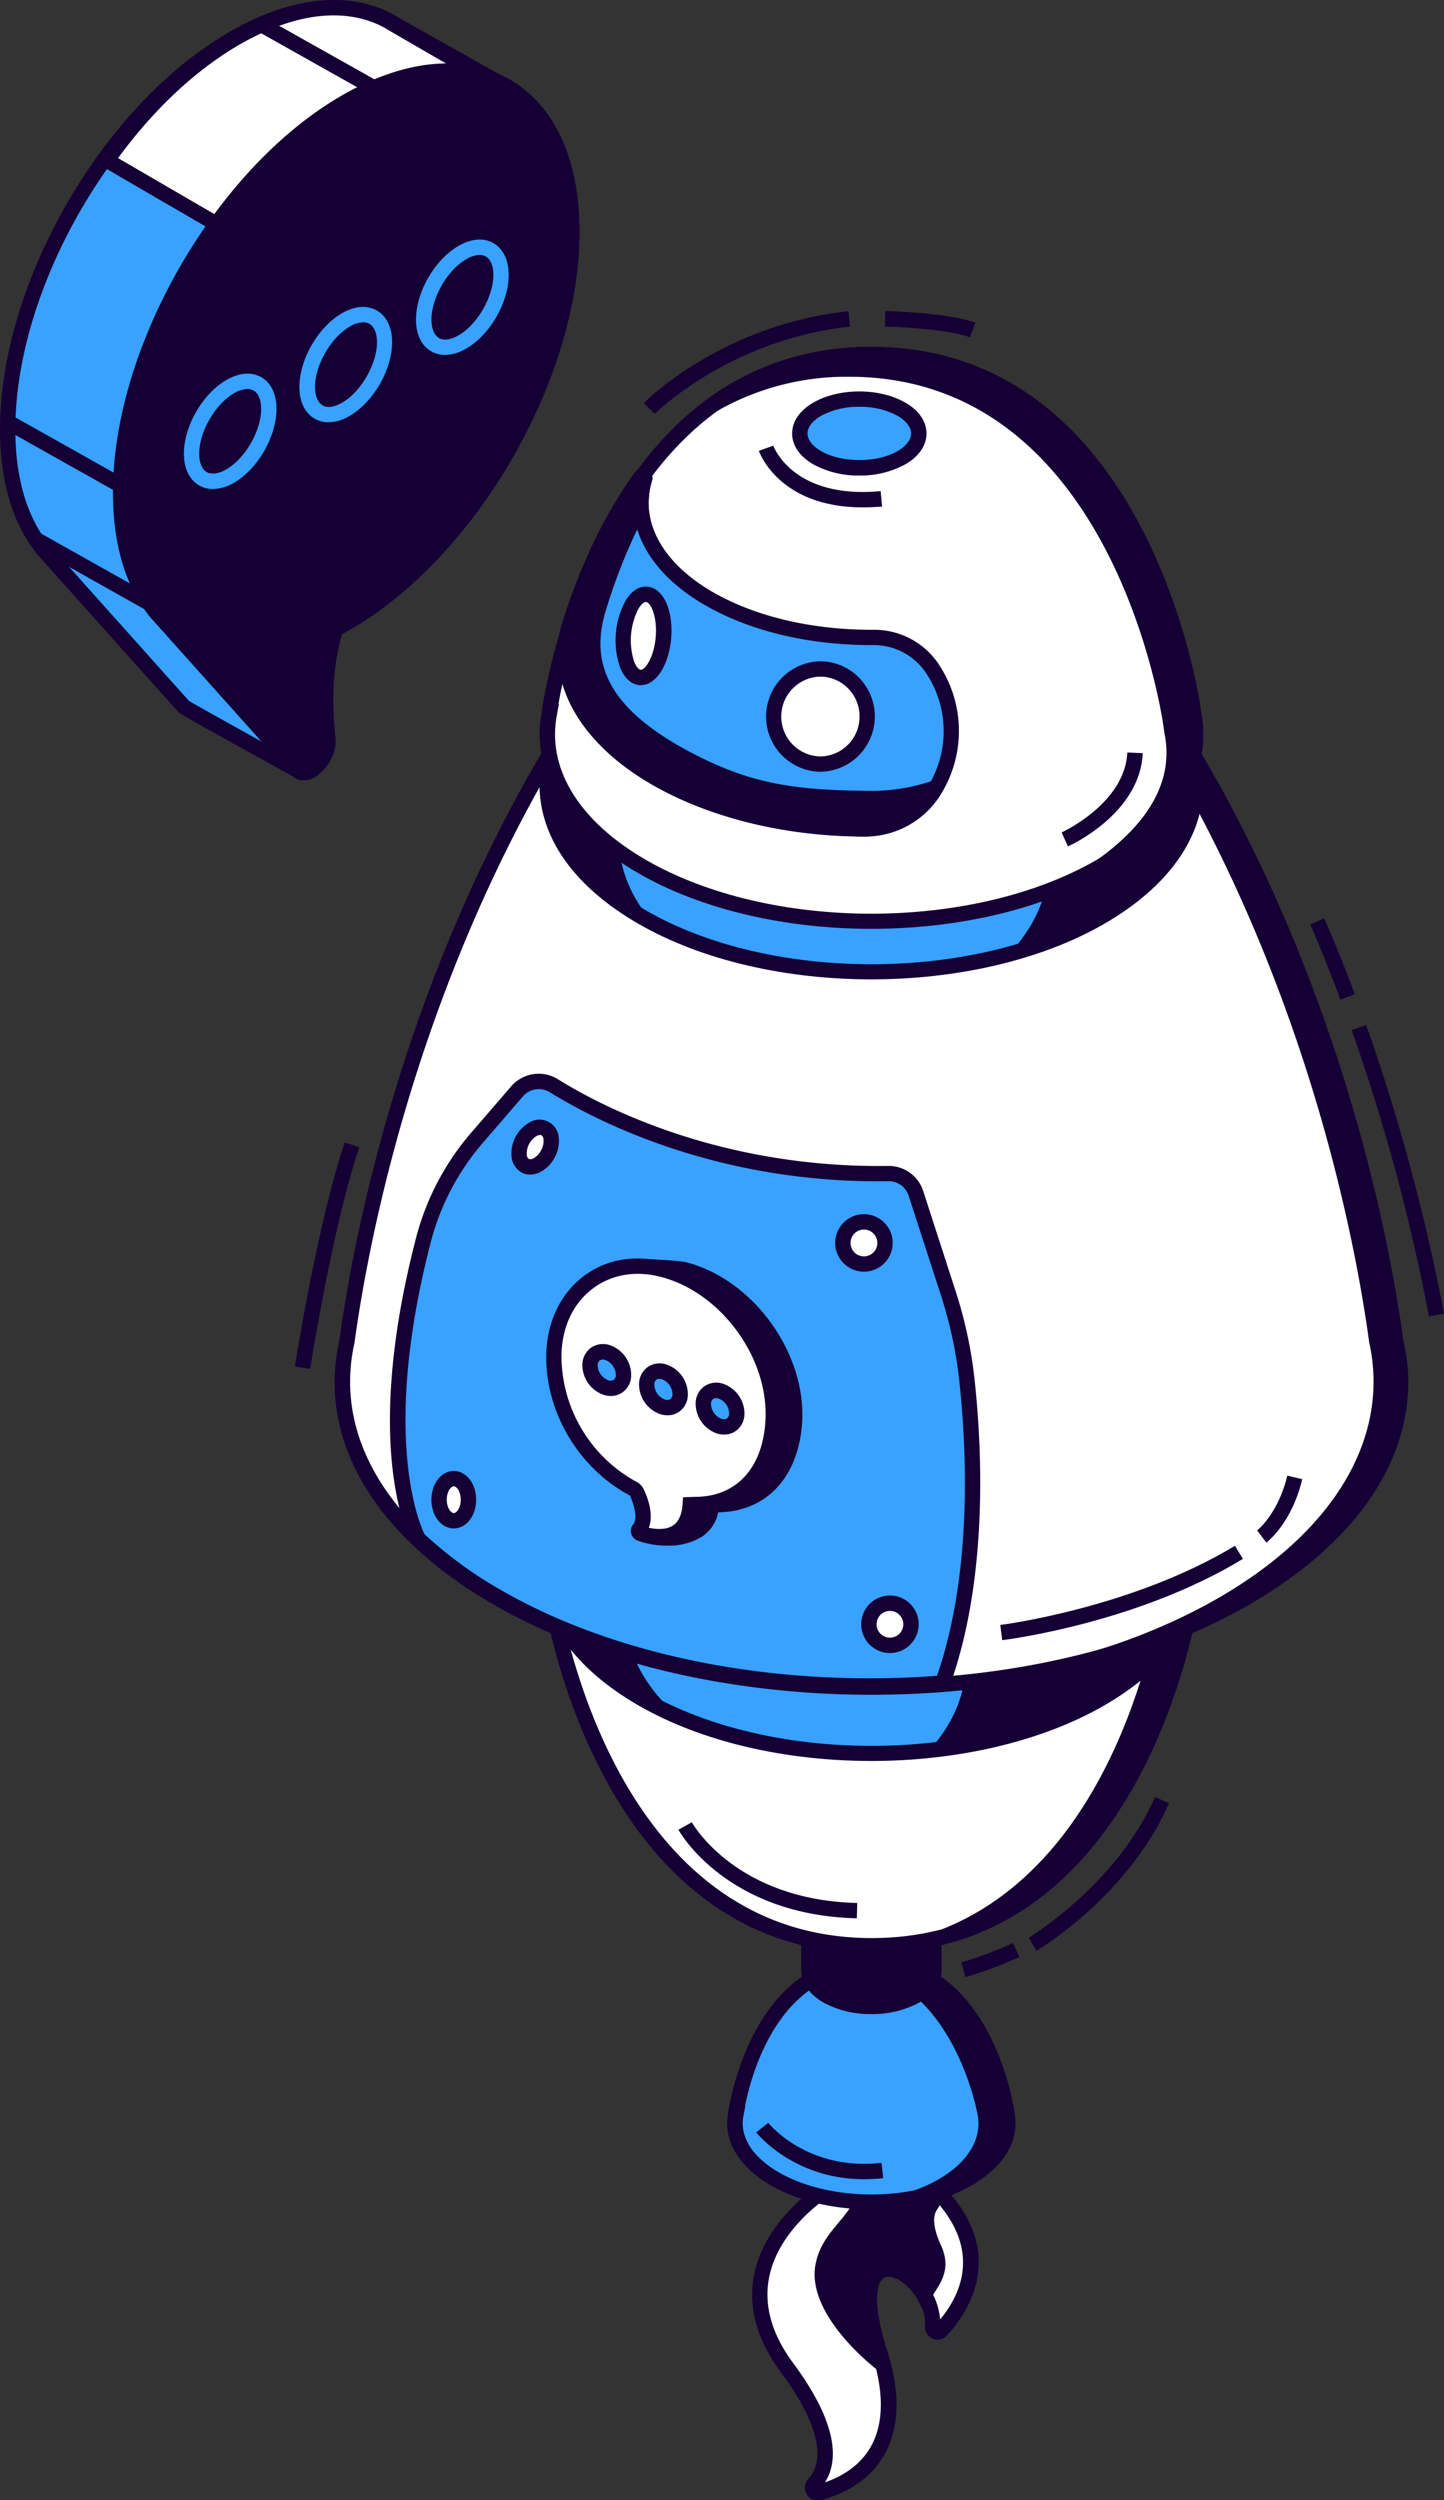 <svg id="Layer_1" data-name="Layer 1" xmlns="http://www.w3.org/2000/svg" viewBox="0 0 373.81 646.91"><rect x="0" y="0" width="373.81" height="646.91" fill="#333333" stroke="none"/><defs><style>.cls-1{fill:#fff;}.cls-2{fill:#150035;}.cls-3{fill:#39a1ff;}</style></defs><title>features-1</title><path class="cls-1" d="M229.43,580.34a1.24,1.24,0,0,1-.53.75c-3.73,2.36-30.13,20.44-10.66,46.65,13,17.54,10.59,26.14,6.91,30.13a1.27,1.27,0,0,0,1.24,2.1c9-2.43,23.92-10.42,15.68-36.49-10.55-33.37,14.73-21.22,13.79-6.43a1.25,1.25,0,0,0,2.17,1c5.55-6,15.18-20.6-2.15-37.2C235.2,561,230.17,577.27,229.43,580.34Z" transform="translate(-14.43 -15.09)"/><path class="cls-2" d="M226,662a3.2,3.2,0,0,1-2.75-1.56,3.24,3.24,0,0,1,.4-3.91c4.8-5.21,2.3-15-7.05-27.6-6.19-8.35-8.56-16.77-7-25,2.52-13.55,14.86-22.32,18-24.33.6-2.27,2.68-8.33,8.35-10s12.81,1.65,21.33,9.81c18.77,18,7.82,34,2.24,40a3.24,3.24,0,0,1-5.61-2.45,13.54,13.54,0,0,0-7-12.13c-1-.49-2.75-1.15-3.92-.14-1.83,1.56-2.54,7.17,1,18.23s3.32,20-.46,27c-4,7.35-11.25,10.61-16.6,12.06A3.56,3.56,0,0,1,226,662Zm12.87-88.86a6.7,6.7,0,0,0-1.87.25c-3.9,1.15-5.33,6-5.68,7.42h0a3.2,3.2,0,0,1-1.39,1.94c-2.35,1.49-14.16,9.53-16.45,21.87-1.32,7.13.8,14.51,6.31,21.93,12,16.23,11.54,25.58,8.19,30.83,4.24-1.48,9.14-4.25,12-9.47,3.24-5.91,3.29-13.94.16-23.84-4.57-14.48-2.39-20.2.25-22.45,2.13-1.82,5.15-2,8.28-.39a17.71,17.71,0,0,1,9.13,14c5.64-6.82,11.23-19-3.32-33C248.23,576.25,242.9,573.14,238.91,573.14Z" transform="translate(-14.43 -15.09)"/><path class="cls-2" d="M256.22,596.82c-2.84-6.11-2.1-9.48-.75-11.32a3.22,3.22,0,0,0-.72-4.59c-5.57-3.89-14.16-9.78-16.22-9.76,3.81,17.49-8.94,19.16-11,30.15-2.24,11.77,14.67,25.08,15.16,25.32-.27-1-.52-2-.87-3.15-8.5-26.91,6.28-24.21,11.83-14.41C255.08,605.82,259,602.82,256.22,596.82Z" transform="translate(-14.43 -15.09)"/><path class="cls-2" d="M245.67,630.41l-3.93-2c-.2-.1-18.74-14.1-16.19-27.47.89-4.7,3.48-7.81,6-10.82,3.71-4.46,7.21-8.67,5.06-18.52l-.52-2.39,2.44,0c1.7.07,5.22,1.63,17.38,10.11a5.14,5.14,0,0,1,2.15,3.39,5.29,5.29,0,0,1-1,4c-1.33,1.81-1,5.11.95,9.3,2.59,5.61.27,9.24-1.44,11.9a17.4,17.4,0,0,0-1.16,2l-1.62,3.55L251.88,610c-2.47-4.36-6.58-6.6-8.65-5.73s-3.4,6.4.45,18.56c.31,1,.55,1.93.79,2.86Zm-4.61-56.1c1,9.32-2.94,14.08-6.48,18.33-2.28,2.74-4.43,5.33-5.13,9-1.25,6.56,4.76,14.25,9.44,19-3.89-14.53,0-18.76,2.75-20,3.59-1.56,8.37.47,11.84,4.69,1.42-2.23,2.53-4.27.93-7.71h0c-2.65-5.72-2.83-10.2-.54-13.32a1.32,1.32,0,0,0,.25-1,1.21,1.21,0,0,0-.5-.78C247.1,578,243.28,575.56,241.06,574.31Z" transform="translate(-14.43 -15.09)"/><path class="cls-3" d="M275.11,561.94h0S270.17,523,240,523s-35.1,38.92-35.1,38.92h0c-1.25,6,2.08,12.27,10.07,16.88,13.8,8,36.19,8,50,0C273,574.21,276.36,567.94,275.11,561.94Z" transform="translate(-14.43 -15.09)"/><path class="cls-2" d="M240,586.75c-9.42,0-18.83-2.07-26-6.21-7.55-4.36-11.56-10.31-11.32-16.62h0l0-.21a16.24,16.24,0,0,1,.22-1.81l0-.21C203,561.28,208.52,521,240,521h0c31.52,0,37,40.24,37.06,40.65l0,.25a14.78,14.78,0,0,1,.19,1.47l.06.51h0c.24,6.31-3.77,12.26-11.32,16.62C258.86,584.68,249.45,586.75,240,586.75ZM207.3,560h.08l-.47,2.39c-1.12,5.39,2.2,10.77,9.12,14.76,13.24,7.64,34.77,7.64,48,0,6.92-4,10.24-9.37,9.12-14.76l-.49-2.39h.12C271.25,551.85,264.34,525,240,525h0C216,525,208.9,551.91,207.3,560Z" transform="translate(-14.43 -15.09)"/><path class="cls-2" d="M275.69,562h0s-5-38.91-35.1-38.92c-1.43,0-4.35.8-5.68,1,26.48,3.35,32.56,38,32.56,38h0c1.25,6-2.09,12.27-10.07,16.88-5.86,3.38-13.26,5.31-20.89,5.82,10.36.7,21.15-1.23,29.1-5.82S276.94,568,275.69,562Z" transform="translate(-14.43 -15.09)"/><path class="cls-2" d="M223.86,465v59.76c-.06,2.44,1.51,4.88,4.73,6.74,6.32,3.65,16.57,3.65,22.89,0,3.15-1.82,4.74-4.21,4.74-6.6h0V464.79Z" transform="translate(-14.43 -15.09)"/><path class="cls-2" d="M240,536.2a25.36,25.36,0,0,1-12.43-3c-3.72-2.15-5.8-5.25-5.72-8.51V463l36.33-.19v62.06c0,3.23-2,6.19-5.73,8.32A25.37,25.37,0,0,1,240,536.2Zm-14.18-69.26v57.78c0,1.81,1.32,3.62,3.73,5,5.67,3.27,15.24,3.27,20.9,0,2.42-1.39,3.75-3.13,3.75-4.88V466.79Z" transform="translate(-14.43 -15.09)"/><path class="cls-1" d="M156.78,426.29h-.05s11.94,92.32,83.47,92.23S323.33,426,323.33,426h-.05c2.94-14.27-5-29.12-24-40-32.81-18.87-85.94-18.77-118.68.21C161.68,397.15,153.79,412,156.78,426.29Z" transform="translate(-14.43 -15.09)"/><path class="cls-2" d="M240.09,520.51c-72.36,0-85.2-93-85.33-94l-.09-.69c-2.82-15.5,6.23-30.54,25-41.39,33.24-19.27,87.36-19.36,120.67-.21,18.85,10.83,27.94,25.92,25.06,41.5l-.05.49c-.12.94-12.66,94.18-85.1,94.27Zm-81-92.23c2.43,14,18.34,88.26,81,88.26h.1C303,516.46,318.63,442,321,428h-.12l.44-2.39c2.9-14-5.49-27.82-23-37.9-32.21-18.52-84.56-18.43-116.7.21-17.48,10.13-25.82,24-22.88,38l.5,2.4Z" transform="translate(-14.43 -15.09)"/><path class="cls-2" d="M299.77,383.92c-28.06-16.14-71-18.36-103.28-6.8,31-8.35,69-5.24,94.62,9.49,19,10.91,26.92,25.77,24,40h.05s-8.71,69-57.26,87.81c56.2-13.41,65.92-90.51,65.92-90.51h-.05C326.69,409.68,318.74,394.82,299.77,383.92Z" transform="translate(-14.43 -15.09)"/><path class="cls-3" d="M299.36,386.07c32.78,18.92,32.78,49.6,0,68.52s-85.91,18.93-118.68,0-32.78-49.59,0-68.52S266.59,367.15,299.36,386.07Z" transform="translate(-14.43 -15.09)"/><path class="cls-2" d="M240,470.72c-21.85,0-43.7-4.8-60.34-14.4s-25.57-22.3-25.57-36,9.08-26.46,25.57-36c33.27-19.2,87.4-19.21,120.68,0h0c16.49,9.52,25.57,22.3,25.57,36s-9.08,26.46-25.57,36S261.87,470.72,240,470.72Zm0-96.86c-21.13,0-42.26,4.65-58.35,13.93-15.21,8.78-23.58,20.34-23.58,32.54s8.37,23.76,23.58,32.55c32.17,18.57,84.53,18.57,116.7,0,15.21-8.78,23.59-20.33,23.59-32.54s-8.38-23.76-23.59-32.54C282.28,378.51,261.15,373.86,240,373.86Z" transform="translate(-14.43 -15.09)"/><path class="cls-2" d="M200.92,398.48c29.64-17.11,75.87-18.69,108.7-4.86a67.71,67.71,0,0,0-10.69-7.55c-32.78-18.92-85.91-18.92-118.69,0s-32.77,49.6,0,68.52a87.16,87.16,0,0,0,10,4.86C168.65,440.64,172.21,415.05,200.92,398.48Z" transform="translate(-14.43 -15.09)"/><path class="cls-2" d="M298,386.51c-32.77-18.92-85.91-18.92-118.68,0a62.15,62.15,0,0,0-14.81,11.56c26.43-2.94,54.83,1.49,75.3,13.31,26.71,15.42,31.65,38.65,14.81,57,15.9-1.77,31.07-6.21,43.38-13.31C330.77,436.11,330.77,405.43,298,386.51Z" transform="translate(-14.43 -15.09)"/><path class="cls-1" d="M377,372.6a46.75,46.75,0,0,0-1.18-10.23c-3.35-24.61-15.33-89.92-53.51-153.83L240,215.47l-82.27-6.93c-38.18,63.91-50.16,129.22-53.51,153.83-5.28,23.49,7.68,48.09,38.94,66.14,53.48,30.88,140.2,30.88,193.68,0C363.61,413.07,377,392.83,377,372.6Z" transform="translate(-14.43 -15.09)"/><path class="cls-2" d="M240,453.59c-35.43,0-70.86-7.79-97.84-23.36-31.06-17.94-45.6-42.83-39.88-68.3,3.39-25,15.49-90.39,53.75-154.41l.63-1.06,83.34,7,83.34-7,.63,1.06c38.27,64,50.36,129.44,53.78,154.58A48.17,48.17,0,0,1,379,372.6c0,21.86-14.59,42.32-41.1,57.63C310.88,445.8,275.45,453.59,240,453.59Zm-81.2-243c-37.37,63.05-49.24,127.25-52.61,152-5.35,23.82,8.5,47.14,38,64.15,52.85,30.51,138.85,30.51,191.7,0C361.1,412.22,375,393,375,372.6a44.9,44.9,0,0,0-1.13-9.8c-3.4-24.93-15.25-89.11-52.64-152.18L240,217.46h-.17Z" transform="translate(-14.43 -15.09)"/><path class="cls-2" d="M376.22,362.38c-3.35-24.61-15.33-89.92-53.51-153.83l-7,.6c37.9,63.71,49.82,128.7,53.16,153.23A46.75,46.75,0,0,1,370,372.61c0,20.23-13.37,40.47-40.12,55.91-25.8,14.9-59.33,22.58-93.14,23.11,36.27.56,72.86-7.13,100.54-23.11,26.74-15.44,40.12-35.68,40.12-55.91A46.75,46.75,0,0,0,376.22,362.38Z" transform="translate(-14.43 -15.09)"/><path class="cls-3" d="M299.36,183.85c32.78,18.92,32.78,49.6,0,68.52s-85.91,18.92-118.68,0-32.78-49.6,0-68.52S266.59,164.92,299.36,183.85Z" transform="translate(-14.43 -15.09)"/><path class="cls-2" d="M240,268.49c-21.85,0-43.7-4.8-60.34-14.4s-25.57-22.3-25.57-36,9.08-26.46,25.57-36c33.27-19.21,87.4-19.21,120.68,0h0c16.49,9.53,25.57,22.3,25.57,36s-9.08,26.46-25.57,36S261.87,268.49,240,268.49Zm0-96.86c-21.13,0-42.26,4.65-58.35,13.94-15.21,8.78-23.58,20.33-23.58,32.54s8.37,23.76,23.58,32.54c32.17,18.57,84.53,18.57,116.7,0,15.21-8.78,23.59-20.34,23.59-32.54s-8.38-23.76-23.59-32.55h0C282.29,176.28,261.15,171.63,240,171.63Z" transform="translate(-14.43 -15.09)"/><path class="cls-2" d="M199.29,198.1c32.35-18.68,84.49-18.89,117.35-.7a59.66,59.66,0,0,0-16.54-13.55c-32.77-18.93-85.91-18.93-118.68,0s-32.78,49.6,0,68.52c.43.25.9.45,1.34.69C168,235.09,173.54,213,199.29,198.1Z" transform="translate(-14.43 -15.09)"/><path class="cls-2" d="M298,183.85c-32.77-18.93-85.91-18.93-118.68,0a62,62,0,0,0-14.89,11.64c31.41-9,70.57-6,96.76,9.08,26.67,15.39,31.63,38.58,14.89,56.88A98.59,98.59,0,0,0,298,252.37C330.81,233.45,330.81,202.77,298,183.85Z" transform="translate(-14.43 -15.09)"/><path class="cls-1" d="M323.27,199.22h.05s-11.77-92.34-83.3-92.38-83.3,92.38-83.3,92.38h.05c-3,14.25,5,29.12,23.91,40.07,32.77,18.92,85.91,18.92,118.68,0C318.32,228.34,326.24,213.47,323.27,199.22Z" transform="translate(-14.43 -15.09)"/><path class="cls-2" d="M240,255.41c-21.85,0-43.7-4.8-60.34-14.4-18.82-10.87-27.89-26-25-41.55l.05-.49c.12-.94,12.83-94.12,85.23-94.12h0c72.44,0,85.15,93.18,85.27,94.12l.09.7c2.79,15.49-6.29,30.52-25,41.34C283.72,250.61,261.87,255.41,240,255.41Zm-81-58.18h.12l-.44,2.39c-2.92,14,5.45,27.84,22.95,37.95,32.18,18.57,84.53,18.57,116.7,0,17.5-10.11,25.87-23.94,22.95-37.95l-.49-2.39H321c-2.41-14-18.19-88.37-81-88.4h0C177.18,108.83,161.44,183.27,159,197.23Z" transform="translate(-14.43 -15.09)"/><path class="cls-2" d="M323.34,199.22h.05s-11.77-92.34-83.3-92.38c-16.77,0-30.21,5.1-41,12.87a69.19,69.19,0,0,1,35.25-9.13c71.54,0,83.3,92.38,83.3,92.38l.19,1.33c2.62,12.6-3.51,24.35-18,34.77C318.48,228.14,326.29,213.38,323.34,199.22Z" transform="translate(-14.43 -15.09)"/><path class="cls-2" d="M300.8,240.77l-2.16-3.32c13.87-10,19.66-21,17.21-32.75l-.2-1.47c-.12-.92-12.4-90.62-81.34-90.66h0a67.52,67.52,0,0,0-34.22,8.86l-2.15-3.33a70.71,70.71,0,0,1,42.15-13.25h0c72.44,0,85.15,93.18,85.27,94.12l.09.69C328.22,215,319.28,230,300.8,240.77ZM240.39,108.83c67.09,5.06,79.08,93,79.19,93.88l.18,1.31a28.32,28.32,0,0,1,.09,11.52,26.85,26.85,0,0,0,1.54-15.92l-.49-2.39h.16C318.67,183.29,302.93,109.1,240.39,108.83Z" transform="translate(-14.43 -15.09)"/><path class="cls-3" d="M247.77,121c6,3.47,6,9.1,0,12.58S232,137,226,133.53s-6-9.11,0-12.58S241.76,117.48,247.77,121Z" transform="translate(-14.43 -15.09)"/><path class="cls-2" d="M236.88,138.13A24.23,24.23,0,0,1,225,135.25c-3.55-2.05-5.51-4.9-5.51-8s2-6,5.51-8c6.66-3.84,17.1-3.84,23.76,0,3.55,2,5.51,4.89,5.51,8s-2,6-5.51,8A24.18,24.18,0,0,1,236.88,138.13Zm0-17.78a20.3,20.3,0,0,0-9.89,2.32c-2.24,1.29-3.52,3-3.52,4.57s1.28,3.28,3.52,4.57c5.36,3.09,14.42,3.09,19.79,0,2.23-1.29,3.51-3,3.51-4.57s-1.28-3.28-3.51-4.57h0A20.31,20.31,0,0,0,236.88,120.35Z" transform="translate(-14.43 -15.09)"/><path class="cls-3" d="M197.93,170c-14.39-8.31-20-20.09-16.63-31a.5.5,0,0,0-.88-.46c-9.47,13.08-15.37,27.87-18.9,39.59-3.08,13.49,4.67,27.9,22.63,38.27,15,8.65,34.5,13,54.13,13.22a21,21,0,0,0,18.55-10.82l.18-.33a29.07,29.07,0,0,0-1-30h0A18.14,18.14,0,0,0,240.78,180C225.29,180.14,209.74,176.8,197.93,170Z" transform="translate(-14.43 -15.09)"/><path class="cls-2" d="M238.48,231.54h-.22c-20.81-.2-40.38-5-55.11-13.49-18.14-10.48-27-25.59-23.56-40.43,3.24-10.81,9.18-26.44,19.22-40.32a2.49,2.49,0,0,1,4.39,2.21c-3.19,10.47,2.68,21.22,15.72,28.75h0c11.13,6.42,25.92,9.87,41.84,9.78h.15a20,20,0,0,1,16.8,9.34,31.06,31.06,0,0,1,1,32l-.18.32A23,23,0,0,1,238.48,231.54Zm-60.12-86.47a139.36,139.36,0,0,0-14.94,33.56c-2.94,12.92,5.16,26.42,21.72,36,14.14,8.17,33,12.77,53.16,12.95a19.11,19.11,0,0,0,16.79-9.8l.19-.32a27.06,27.06,0,0,0-.91-27.91A16.26,16.26,0,0,0,240.91,182H240c-16.24,0-31.49-3.65-43-10.31C184.86,164.73,178.28,155.11,178.36,145.07Z" transform="translate(-14.43 -15.09)"/><path class="cls-2" d="M239.36,221.65c-19.63-.18-31.43-1.85-47.53-10.44-18.3-9.76-27.62-21.34-22.63-38.27a146.92,146.92,0,0,1,11.19-27.2,21.47,21.47,0,0,1,.91-6.81.5.5,0,0,0-.88-.46c-9.47,13.08-15.37,27.87-18.9,39.59-3.08,13.49,4.67,27.9,22.63,38.27,15,8.65,34.5,13.22,54.13,13.22,7.74,0,13.53-5.57,17.49-9.7a.36.36,0,0,0-.4-.57A51.06,51.06,0,0,1,239.36,221.65Z" transform="translate(-14.43 -15.09)"/><path class="cls-2" d="M238.28,231.54c-20.49,0-40.06-4.79-55.13-13.49-18.14-10.48-27-25.59-23.56-40.43,3.24-10.81,9.18-26.44,19.22-40.32a2.49,2.49,0,0,1,4.39,2.21,19.69,19.69,0,0,0-.83,6.17l0,.54-.25.46a145.11,145.11,0,0,0-11,26.83c-4.3,14.58,2.38,25.66,21.66,36,16,8.51,27.27,10,46.61,10.2a48.34,48.34,0,0,0,15.36-2.26,2.35,2.35,0,0,1,2.76.95,2.33,2.33,0,0,1-.29,2.87C252.07,226.58,246.22,231.54,238.28,231.54ZM178.4,145a139.18,139.18,0,0,0-15,33.62c-2.94,12.92,5.16,26.42,21.72,36,14.47,8.35,33.34,12.95,53.14,12.95,4.4,0,8.15-2,11.53-4.81a57.39,57.39,0,0,1-10.47.89h0c-19.61-.19-31.86-1.83-48.45-10.68-13.19-7-30-18.9-23.59-40.58a149.39,149.39,0,0,1,11.1-27.13Z" transform="translate(-14.43 -15.09)"/><path class="cls-1" d="M186.16,180c-.47,5.94-3.17,10.57-6,10.35s-4.8-5.23-4.33-11.17,3.17-10.57,6-10.34S186.63,174.08,186.16,180Z" transform="translate(-14.43 -15.09)"/><path class="cls-2" d="M180.33,192.36H180c-2.18-.18-4-1.85-5.1-4.71a21.73,21.73,0,0,1,1.34-16.92c1.54-2.65,3.55-4.05,5.78-3.84,4.08.32,6.73,6,6.16,13.3h0C187.58,187.22,184.26,192.36,180.33,192.36Zm1.31-21.53c-.46,0-1.24.58-2,1.89a18,18,0,0,0-1.07,13.49c.56,1.45,1.27,2.14,1.72,2.18,1.05.09,3.46-3.09,3.89-8.53h0c.43-5.44-1.38-8.94-2.5-9Z" transform="translate(-14.43 -15.09)"/><path class="cls-1" d="M238.93,200.57a12.21,12.21,0,1,1-12.12-12.4A12.25,12.25,0,0,1,238.93,200.57Z" transform="translate(-14.43 -15.09)"/><path class="cls-2" d="M226.72,214.78h-.1a14.3,14.3,0,0,1,.1-28.59h.1a14.07,14.07,0,0,1,10,4.26,14.32,14.32,0,0,1-10.12,24.33Zm0-24.62a10.33,10.33,0,0,0-.07,20.65h.07a10.29,10.29,0,0,0,10.22-10.26l2,0-2,0a10.25,10.25,0,0,0-2.95-7.32,10.09,10.09,0,0,0-7.2-3.07Z" transform="translate(-14.43 -15.09)"/><path class="cls-3" d="M259.87,349.6l-8.35-25.79a7.43,7.43,0,0,0-7.24-5.09c-43.67.69-74.64-15.38-86.44-22.7a7.45,7.45,0,0,0-9.59,1.44l-10.19,11.81a65.59,65.59,0,0,0-13.92,26.23c-14.21,54.48-1.65,77.37-1.45,77.73A106.64,106.64,0,0,0,143,428.15c31.49,18.18,74.5,25.64,115.47,22.41,9.86-27.38,8.25-60.55,6.29-78.51A111.81,111.81,0,0,0,259.87,349.6Z" transform="translate(-14.43 -15.09)"/><path class="cls-2" d="M239.48,453.3c-36.46,0-71.2-8.25-97.5-23.43a109.38,109.38,0,0,1-20.66-15.2l-.36-.47c-.54-1-13.07-24.23,1.27-79.2a67.8,67.8,0,0,1,14.32-27l10.2-11.82a9.4,9.4,0,0,1,12.14-1.83c11.22,7,41.91,23,85.36,22.41h.16a9.37,9.37,0,0,1,9,6.46L261.76,349a113.55,113.55,0,0,1,4.94,22.84c1.93,17.68,3.66,51.49-6.39,79.41l-.43,1.2-1.29.1C252.2,453.05,245.81,453.3,239.48,453.3ZM124.3,412A105.77,105.77,0,0,0,144,426.43c29.88,17.25,71,25.34,113,22.25,9.3-26.93,7.62-59.34,5.75-76.42A110,110,0,0,0,258,350.21l-8.36-25.78a5.41,5.41,0,0,0-5.22-3.72h-.09c-44.49.68-76-15.86-87.53-23a5.45,5.45,0,0,0-7,1.05l-10.2,11.82A64,64,0,0,0,126.07,336C112.93,386.38,123.05,409.46,124.3,412Z" transform="translate(-14.43 -15.09)"/><path class="cls-1" d="M135.7,403.12c0,3-1.7,5.45-3.8,5.45s-3.81-2.44-3.81-5.45,1.71-5.45,3.81-5.45S135.7,400.11,135.7,403.12Z" transform="translate(-14.43 -15.09)"/><path class="cls-2" d="M131.9,410.55c-3.25,0-5.79-3.26-5.79-7.43s2.54-7.44,5.79-7.44,5.79,3.27,5.79,7.44S135.14,410.55,131.9,410.55Zm0-10.9c-.74,0-1.82,1.35-1.82,3.47s1.08,3.46,1.82,3.46,1.81-1.35,1.81-3.46S132.64,399.65,131.9,399.65Z" transform="translate(-14.43 -15.09)"/><path class="cls-1" d="M156.26,313.6c-1.41,2.66-4,4-5.85,3.06s-2.16-3.9-.75-6.56,4-4,5.86-3.06S157.68,311,156.26,313.6Z" transform="translate(-14.43 -15.09)"/><path class="cls-2" d="M151.69,319a4.66,4.66,0,0,1-2.21-.54,5.23,5.23,0,0,1-2.63-4.18,9.26,9.26,0,0,1,4.67-8.79,5,5,0,0,1,7.56,4,8.92,8.92,0,0,1-1.06,5.08h0a8.86,8.86,0,0,1-3.61,3.71A5.9,5.9,0,0,1,151.69,319Zm2.54-10.24a1.94,1.94,0,0,0-.88.25,5.36,5.36,0,0,0-2.56,4.82c0,.27.15.91.55,1.12a1.41,1.41,0,0,0,1.23-.18,4.92,4.92,0,0,0,1.94-2.06h0a4.87,4.87,0,0,0,.62-2.76,1.45,1.45,0,0,0-.54-1.12A.8.8,0,0,0,154.23,308.72Z" transform="translate(-14.43 -15.09)"/><circle class="cls-1" cx="230.38" cy="420.27" r="5.45"/><path class="cls-2" d="M244.81,442.79a7.44,7.44,0,1,1,7.44-7.44A7.44,7.44,0,0,1,244.81,442.79Zm0-10.9a3.46,3.46,0,1,0,3.46,3.46A3.46,3.46,0,0,0,244.81,431.89Z" transform="translate(-14.43 -15.09)"/><path class="cls-1" d="M243.54,336.69a5.45,5.45,0,1,1-5.45-5.45A5.45,5.45,0,0,1,243.54,336.69Z" transform="translate(-14.43 -15.09)"/><path class="cls-2" d="M238.09,344.12a7.44,7.44,0,1,1,7.43-7.43A7.44,7.44,0,0,1,238.09,344.12Zm0-10.9a3.47,3.47,0,1,0,3.46,3.47A3.47,3.47,0,0,0,238.09,333.22Z" transform="translate(-14.43 -15.09)"/><path class="cls-2" d="M237.74,146.37c-21.46,0-26.65-14-26.87-14.64l3.74-1.33c.21.56,5.33,13.85,27.8,11.77l.37,4C241,146.29,239.33,146.37,237.74,146.37Z" transform="translate(-14.43 -15.09)"/><path class="cls-2" d="M273.87,439.46l-.49-3.94c.34,0,34.23-4.41,60.74-20.48l2.06,3.39C308.92,435,275.29,439.29,273.87,439.46Z" transform="translate(-14.43 -15.09)"/><path class="cls-2" d="M342.26,414.23l-2.39-3.17c.06-.05,5.46-4.28,7.8-14.17l3.87.92C348.84,409.18,342.53,414,342.26,414.23Z" transform="translate(-14.43 -15.09)"/><path class="cls-2" d="M236.24,511.43c-33.48-.8-45.68-22-46.19-22.92l3.47-1.94c.47.83,11.7,20.15,42.82,20.89Z" transform="translate(-14.43 -15.09)"/><path class="cls-2" d="M238.12,578.93c-18,0-27.5-11.57-27.93-12.11l3.11-2.48c.41.51,10.32,12.49,29.32,10.36l.44,3.95A44.77,44.77,0,0,1,238.12,578.93Z" transform="translate(-14.43 -15.09)"/><path class="cls-2" d="M183.9,122.18l-2.82-2.8c.82-.83,20.49-20.32,53-23.77l.41,4C203.38,102.86,184.09,122,183.9,122.18Z" transform="translate(-14.43 -15.09)"/><path class="cls-2" d="M282.74,519.85l-2-3.41c.23-.13,22.83-13.81,32.68-36.39l3.64,1.59C306.66,505.41,283.71,519.27,282.74,519.85Z" transform="translate(-14.43 -15.09)"/><path class="cls-2" d="M94.72,369.26l-3.92-.6c0-.37,5.79-37,12.87-58l3.77,1.27C100.46,332.58,94.78,368.9,94.72,369.26Z" transform="translate(-14.43 -15.09)"/><path class="cls-2" d="M265.52,102.37c-6.6-2.42-21.88-2.79-22-2.8l.09-4c.66,0,16.09.4,23.31,3Z" transform="translate(-14.43 -15.09)"/><path class="cls-2" d="M264.33,526.65l-1-3.84a91.36,91.36,0,0,0,13.32-5l1.69,3.6A94.71,94.71,0,0,1,264.33,526.65Z" transform="translate(-14.43 -15.09)"/><path class="cls-2" d="M384.34,355.71a505.49,505.49,0,0,0-20-74.1l3.75-1.32A510.82,510.82,0,0,1,388.24,355Z" transform="translate(-14.43 -15.09)"/><path class="cls-2" d="M361.42,273.72c-4.51-12.12-7.77-19.35-7.8-19.42l3.61-1.64c0,.07,3.35,7.41,7.92,19.67Z" transform="translate(-14.43 -15.09)"/><path class="cls-2" d="M290.88,234.09l-1.62-3.62c.16-.08,16.41-7.52,17-20.68l4,.17C309.53,225.59,291.64,233.75,290.88,234.09Z" transform="translate(-14.43 -15.09)"/><path class="cls-2" d="M220.13,383.2c1.19-16.89-11.64-35.14-28.3-39.58-1.91-.52-10.28-.82-12.1-.91,0,0-16.1,8.91-16.35,23-.25,13.88,8,27.92,20.57,34.57a2,2,0,0,1,.91,1c.83,1.81,2.83,6.92.51,9.65-.26.29-3.92,1.31-3.49,1.44,3.19,1,16.09,2.38,16.79-7.9l1.3,0C211.57,404.38,219.21,396.2,220.13,383.2Z" transform="translate(-14.43 -15.09)"/><path class="cls-2" d="M187.17,415a21.43,21.43,0,0,1-5.87-.75l-1.38-.43-.06-1.47c0-1.55,1.13-1.94,3-2.6.42-.15.84-.28,1.14-.4,1-1.61.1-4.86-1-7.27-13.23-7-21.92-21.63-21.65-36.4.26-15,16.67-24.28,17.37-24.67l.49-.27,1.37.06c5.09.22,10,.49,11.72.94,17.4,4.64,31,23.72,29.76,41.64h0c-1,14.05-9.3,22.83-21.71,23a9.86,9.86,0,0,1-4.1,6.24A16.42,16.42,0,0,1,187.17,415Zm-6.94-70.24c-2.54,1.55-14.66,9.55-14.87,21a37.23,37.23,0,0,0,19.52,32.78,4.17,4.17,0,0,1,1.79,1.9c1.19,2.61,2.75,7.21,1,10.61a12,12,0,0,0,6.39-1.69,6.2,6.2,0,0,0,2.64-5l.12-1.79,3.09-.11h0c10.58,0,17.36-7.22,18.22-19.32,1.14-16.15-11.15-33.34-26.83-37.53a92.07,92.07,0,0,0-10.86-.8Z" transform="translate(-14.43 -15.09)"/><path class="cls-1" d="M214.57,383.2c1.2-16.89-11.64-35.14-28.29-39.58-15.31-4.1-28.17,6-28.46,22.06-.25,13.88,8,27.92,20.57,34.57a2,2,0,0,1,.91,1c.83,1.81,2.83,6.92.51,9.65-.26.29,0,.88.44,1,3.19,1,12.16,2.8,12.86-7.48l1.31,0C206,404.38,213.65,396.2,214.57,383.2Z" transform="translate(-14.43 -15.09)"/><path class="cls-2" d="M185.09,414.66a18.75,18.75,0,0,1-5.43-.88,2.78,2.78,0,0,1-1.83-1.89,2.51,2.51,0,0,1,.47-2.32c1.27-1.48.36-5-.8-7.53-13.24-7-21.93-21.63-21.66-36.4.15-8.42,3.66-15.83,9.63-20.33s13.45-5.71,21.32-3.61c17.4,4.64,31,23.72,29.76,41.64-1,14-9.28,22.81-21.67,23A9.7,9.7,0,0,1,191,413,10.29,10.29,0,0,1,185.09,414.66Zm-2.71-4.27c1.87.38,4.52.6,6.35-.65,1.41-1,2.22-2.81,2.4-5.46l.12-1.79,3.09-.11h0c10.59,0,17.36-7.22,18.22-19.32h0c1.15-16.15-11.14-33.34-26.83-37.53-6.65-1.78-13-.73-17.9,3-5.06,3.82-7.92,9.94-8.05,17.23a37.2,37.2,0,0,0,19.51,32.78,4.12,4.12,0,0,1,1.79,1.9C182.23,402.85,183.68,407.07,182.38,410.39Z" transform="translate(-14.43 -15.09)"/><path class="cls-3" d="M175.83,371.06a3.32,3.32,0,0,1-4.65,3,6.2,6.2,0,0,1-4-5.95,3.32,3.32,0,0,1,4.65-3A6.21,6.21,0,0,1,175.83,371.06Z" transform="translate(-14.43 -15.09)"/><path class="cls-2" d="M172.55,376.28a6.19,6.19,0,0,1-2-.34,8.18,8.18,0,0,1-5.35-8,5.43,5.43,0,0,1,2.35-4.23,5.55,5.55,0,0,1,4.92-.52,8.19,8.19,0,0,1,5.35,8h0a5.46,5.46,0,0,1-2.35,4.23A5.27,5.27,0,0,1,172.55,376.28Zm-2.1-9.43a1.22,1.22,0,0,0-.72.2,1.53,1.53,0,0,0-.58,1.2,4.23,4.23,0,0,0,2.67,3.93,1.63,1.63,0,0,0,1.45-.06,1.53,1.53,0,0,0,.58-1.2,4.24,4.24,0,0,0-2.67-3.94A2.56,2.56,0,0,0,170.45,366.85Z" transform="translate(-14.43 -15.09)"/><path class="cls-3" d="M190.5,376.05a3.33,3.33,0,0,1-4.65,3,6.2,6.2,0,0,1-4-6,3.31,3.31,0,0,1,4.64-3A6.21,6.21,0,0,1,190.5,376.05Z" transform="translate(-14.43 -15.09)"/><path class="cls-2" d="M187.22,381.28a6.47,6.47,0,0,1-2-.34,8.19,8.19,0,0,1-5.35-8,5.48,5.48,0,0,1,2.34-4.23,5.57,5.57,0,0,1,4.93-.51,8.17,8.17,0,0,1,5.35,8,5.43,5.43,0,0,1-2.35,4.23A5.2,5.2,0,0,1,187.22,381.28Zm-2.11-9.43a1.26,1.26,0,0,0-.71.19,1.5,1.5,0,0,0-.58,1.2,4.24,4.24,0,0,0,2.67,3.94,1.63,1.63,0,0,0,1.45-.07,1.49,1.49,0,0,0,.57-1.2,4.21,4.21,0,0,0-2.66-3.93A2.27,2.27,0,0,0,185.11,371.85Z" transform="translate(-14.43 -15.09)"/><path class="cls-3" d="M205.16,381.05a3.31,3.31,0,0,1-4.64,3,6.21,6.21,0,0,1-4-5.95,3.32,3.32,0,0,1,4.65-3A6.2,6.2,0,0,1,205.16,381.05Z" transform="translate(-14.43 -15.09)"/><path class="cls-2" d="M201.88,386.27a6.14,6.14,0,0,1-2-.34,8.19,8.19,0,0,1-5.36-8,5.44,5.44,0,0,1,2.35-4.23,5.55,5.55,0,0,1,4.92-.52,8.19,8.19,0,0,1,5.35,8h0a5.45,5.45,0,0,1-2.34,4.23A5.28,5.28,0,0,1,201.88,386.27Zm-2.1-9.43a1.24,1.24,0,0,0-.71.2,1.48,1.48,0,0,0-.58,1.2,4.21,4.21,0,0,0,2.66,3.93,1.67,1.67,0,0,0,1.45-.06,1.5,1.5,0,0,0,.58-1.2,4.23,4.23,0,0,0-2.67-3.94A2.21,2.21,0,0,0,199.78,376.84Z" transform="translate(-14.43 -15.09)"/><path class="cls-3" d="M146.05,38.68a.69.69,0,0,0-.28-.9l-28.46-16c-1.07-.69-3.36-1.89-3.36-1.89h0c-11.85-5.52-28.11-3-45.72,9.43C41,48.47,19.23,86.64,16.68,119.6c-1.3,16.83,2.31,29.78,9.27,38h0L62,198c.33.36,25.39,14.2,28.87,16.12a.28.28,0,0,0,.41-.24l1.85-68c21.52-20.66,37.49-52.12,39.74-80.35l1.21-1.63Z" transform="translate(-14.43 -15.09)"/><path class="cls-2" d="M91.05,216.1a2.21,2.21,0,0,1-1.09-.28c-28.84-15.91-29.09-16.19-29.4-16.53L23.49,157.87l.05-.08c-7-9-10.08-22.27-8.84-38.34C17.3,85.8,39.33,47.21,67.08,27.68c17.55-12.35,34.51-15.76,47.71-9.6.08,0,2.47,1.3,3.6,2l28.35,15.95a2.67,2.67,0,0,1,1.11,3.47L135.72,65.08l-.87,1.18c-2.41,27.83-17.92,59.27-39.71,80.48L93.28,215l-1.11.79A2.27,2.27,0,0,1,91.05,216.1Zm-27.7-19.65c1.68,1,13.76,7.74,26.06,14.53l1.8-66,.59-.56c21.59-20.73,37-51.77,39.13-79.07l0-.57,1.43-1.93,11.33-24L116.34,23.5c-1.13-.72-3.3-1.85-3.31-1.86-11.61-5.41-27.55-2-43.66,9.29-26.86,18.9-48.19,56.26-50.71,88.83-1.21,15.67,1.84,28.32,8.81,36.58l.17.2Z" transform="translate(-14.43 -15.09)"/><path class="cls-1" d="M121.44,102.66,123,99h0c6.78-15.86,10.29-32.53,9-47.46-.1-1.18-.24-2.33-.4-3.47l11.15-10.56a.65.65,0,0,0-.13-1l-26.21-15c-.65-.41-2.07-1.18-2.07-1.18-8.73-4.46-20-4.31-32.53,1.33C67,28.3,53.09,41.08,42.14,56.56Z" transform="translate(-14.43 -15.09)"/><path class="cls-2" d="M122.36,105.49,39.27,57.19l1.25-1.77c11.63-16.44,26-29.1,40.53-35.64,12.6-5.68,24.76-6.14,34.25-1.29.06,0,1.54.84,2.22,1.27l26.15,15a2.64,2.64,0,0,1,.51,4.2l-10.41,9.87c.1.84.2,1.68.27,2.56,1.25,14.69-1.92,31.43-9.18,48.4ZM45,56l75.49,43.88.7-1.61c7-16.36,10.06-32.44,8.87-46.49-.1-1.15-.24-2.26-.4-3.35l-.14-1,10.6-10L115.48,23.17c-.68-.43-2-1.17-2-1.17-8.46-4.33-19.12-3.85-30.76,1.4C69.33,29.42,56,40.94,45,56Z" transform="translate(-14.43 -15.09)"/><path class="cls-2" d="M55.22,174h0c-7-8.25-10.58-21.2-9.28-38C48.5,103,70.27,64.81,97.5,45.65c35.19-24.77,65-10.25,65,29.49,0,37.24-26.14,82.52-58.39,101.14-.92.53-1.84,1-2.75,1.5h0c-3,9.3-3,19.62-2,28.51.54,4.92-5.42,10.87-8,8Z" transform="translate(-14.43 -15.09)"/><path class="cls-2" d="M93,217a4.11,4.11,0,0,1-3.15-1.41l-37-41.33,0-.07c-7.08-9.06-10.15-22.31-8.91-38.43C46.57,102.14,68.61,63.55,96.35,44,114.23,31.45,132,28.15,145.2,35c12.42,6.45,19.26,20.71,19.26,40.16,0,37.81-26.64,84-59.38,102.86-.7.4-1.4.78-2.09,1.15-2.27,7.57-2.84,16.63-1.71,26.93.47,4.35-2.82,9-6.07,10.45A5.44,5.44,0,0,1,93,217Zm-36.12-44.2L92.79,213c0,.05.19.19.8-.08,1.91-.85,4-4,3.74-6.39-1.23-11.21-.52-21.07,2.11-29.33l.25-.77.71-.38c.9-.47,1.79-1,2.69-1.48,31.65-18.27,57.4-62.87,57.4-99.41,0-17.89-6.08-30.9-17.12-36.63-11.81-6.13-28.1-2.94-44.73,8.76-26.86,18.9-48.19,56.26-50.71,88.83-1.21,15.68,1.84,28.33,8.81,36.58Z" transform="translate(-14.43 -15.09)"/><path class="cls-2" d="M124.11,97.78c0,6.38,4.48,9,10,5.78s10-11,10-17.34-4.48-9-10-5.78S124.11,91.39,124.11,97.78Z" transform="translate(-14.43 -15.09)"/><path class="cls-3" d="M129.65,106.92a7.06,7.06,0,0,1-3.6-.94c-2.53-1.46-3.93-4.37-3.93-8.2,0-7.13,4.84-15.5,11-19.06,3.32-1.92,6.54-2.17,9.06-.71s3.93,4.38,3.93,8.21c0,7.12-4.83,15.5-11,19.06A11.1,11.1,0,0,1,129.65,106.92Zm8.95-25.86a7.12,7.12,0,0,0-3.48,1.1c-4.9,2.82-9,10-9,15.62,0,2.31.7,4,1.93,4.76s3.1.46,5.1-.7c4.89-2.82,9-10,9-15.62,0-2.32-.71-4-1.94-4.77A3.25,3.25,0,0,0,138.6,81.06Z" transform="translate(-14.43 -15.09)"/><path class="cls-2" d="M93.93,115.2c0,6.39,4.48,9,10,5.78s10-11,10-17.34-4.48-9-10-5.78S93.93,108.82,93.93,115.2Z" transform="translate(-14.43 -15.09)"/><path class="cls-3" d="M99.46,124.35a7.15,7.15,0,0,1-3.59-.94c-2.53-1.47-3.93-4.38-3.93-8.21,0-7.12,4.84-15.49,11-19.06,3.32-1.91,6.54-2.16,9.06-.7s3.93,4.37,3.93,8.2c0,7.13-4.84,15.5-11,19.06A11,11,0,0,1,99.46,124.35Zm9-25.87a7.18,7.18,0,0,0-3.48,1.1c-4.89,2.82-9,10-9,15.62,0,2.32.71,4,1.94,4.77s3.09.45,5.1-.71c4.89-2.82,9-10,9-15.62,0-2.31-.71-4-1.94-4.76A3.17,3.17,0,0,0,108.41,98.48Z" transform="translate(-14.43 -15.09)"/><path class="cls-2" d="M64,132.46c0,6.39,4.48,9,10,5.79s10-11,10-17.35-4.49-9-10-5.78S64,126.08,64,132.46Z" transform="translate(-14.43 -15.09)"/><path class="cls-3" d="M69.57,141.61a7.09,7.09,0,0,1-3.6-.94c-2.53-1.46-3.93-4.38-3.93-8.21,0-7.12,4.84-15.49,11-19.06,3.32-1.91,6.54-2.16,9.06-.7S86,117.08,86,120.9C86,128,81.21,136.4,75,140A11.1,11.1,0,0,1,69.57,141.61Zm9-25.86A7.2,7.2,0,0,0,75,116.84c-4.89,2.82-9,10-9,15.62,0,2.32.7,4.06,1.94,4.77s3.09.45,5.09-.7c4.89-2.83,9-10,9-15.63,0-2.31-.71-4.05-1.94-4.76A3.15,3.15,0,0,0,78.52,115.75Z" transform="translate(-14.43 -15.09)"/><path class="cls-3" d="M23.86,154.72l36.57,20.55Z" transform="translate(-14.43 -15.09)"/><rect class="cls-2" x="40.16" y="144.02" width="3.97" height="41.95" transform="translate(-136.78 105.84) rotate(-60.67)"/><path class="cls-3" d="M16.42,124.25,53,144.8Z" transform="translate(-14.43 -15.09)"/><rect class="cls-2" x="32.72" y="113.55" width="3.97" height="41.95" transform="translate(-114.01 83.81) rotate(-60.68)"/><path class="cls-3" d="M81.27,21l36.57,20.55Z" transform="translate(-14.43 -15.09)"/><rect class="cls-2" x="97.57" y="10.28" width="3.97" height="41.95" transform="translate(9.12 87.67) rotate(-60.68)"/></svg>